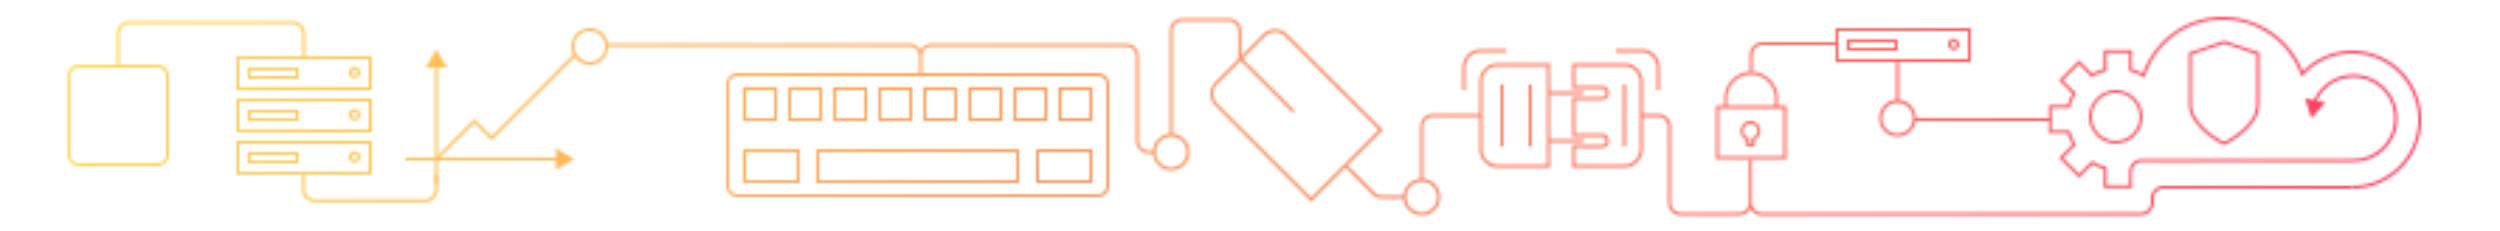 <svg xmlns="http://www.w3.org/2000/svg" viewBox="0 0 888 82" xml:space="preserve" enable-background="new 0 0 888 82"><style>.st8{stroke-miterlimit:10;fill:none;stroke:#000}</style><g id="Ebene_1"><defs><filter id="Adobe_OpacityMaskFilter" filterUnits="userSpaceOnUse" x="0" y="0" width="888" height="82"><feColorMatrix values="-1 0 0 0 1 0 -1 0 0 1 0 0 -1 0 1 0 0 0 1 0" color-interpolation-filters="sRGB" result="source"/></filter></defs><mask maskUnits="userSpaceOnUse" x="0" y="0" width="888" height="82" id="SVGID_00000178180779872905561420000013885750498361258683_"><g filter="url(#Adobe_OpacityMaskFilter)"><path d="M56 24c1.654 0 3 1.346 3 3v28c0 1.654-1.346 3-3 3H28c-1.654 0-3-1.346-3-3V27c0-1.654 1.346-3 3-3h28m0-1H28a4 4 0 0 0-4 4v28a4 4 0 0 0 4 4h28a4 4 0 0 0 4-4V27a4 4 0 0 0-4-4zm396.921-11.611a4.97 4.97 0 0 1 3.536 1.464l33.301 33.301-24.042 24.042-33.301-33.301a5.006 5.006 0 0 1 0-7.071l16.971-16.971a4.967 4.967 0 0 1 3.535-1.464m0-1a5.984 5.984 0 0 0-4.243 1.757l-16.971 16.971a6 6 0 0 0 0 8.485l34.008 34.008 25.456-25.456-34.008-34.008a5.98 5.98 0 0 0-4.242-1.757z"/><path transform="rotate(-45.001 449.929 30.115)" d="M449.427 16.609h1v27h-1z"/><path d="M835.5 67v-1c12.958 0 23.5-10.542 23.5-23.5a23.46 23.46 0 0 0-5.988-15.667C848.555 21.855 842.172 19 835.5 19s-13.055 2.855-17.512 7.833l-.744-.667C821.89 20.977 828.544 18 835.5 18s13.61 2.977 18.256 8.167A24.454 24.454 0 0 1 860 42.5c0 13.51-10.99 24.5-24.5 24.5zM390 27c1.654 0 3 1.346 3 3v36c0 1.654-1.346 3-3 3H262c-1.654 0-3-1.346-3-3V30c0-1.654 1.346-3 3-3h128m0-1H262a4 4 0 0 0-4 4v36a4 4 0 0 0 4 4h128a4 4 0 0 0 4-4V30a4 4 0 0 0-4-4z"/><path d="M361 54v10h-70V54h70m1-1h-72v12h72V53zm-79 1v10h-18V54h18m1-1h-20v12h20V53zm103 1v10h-18V54h18m1-1h-20v12h20V53zM275 32v10h-10V32h10m1-1h-12v12h12V31zm15 1v10h-10V32h10m1-1h-12v12h12V31zm15 1v10h-10V32h10m1-1h-12v12h12V31zm15 1v10h-10V32h10m1-1h-12v12h12V31zm15 1v10h-10V32h10m1-1h-12v12h12V31zm15 1v10h-10V32h10m1-1h-12v12h12V31zm15 1v10h-10V32h10m1-1h-12v12h12V31zm15 1v10h-10V32h10m1-1h-12v12h12V31zM131 21v10H85V21h46m1-1H84v12h48V20z"/><path d="M105 25v2H89v-2h16m1-1H88v4h18v-4zm20 .75c.551 0 1 .449 1 1s-.449 1-1 1-1-.449-1-1 .449-1 1-1m0-1a2 2 0 1 0-.001 3.999A2 2 0 0 0 126 23.75zM131 36v10H85V36h46m1-1H84v12h48V35z"/><path d="M105 40v2H89v-2h16m1-1H88v4h18v-4zm20 .75c.551 0 1 .449 1 1s-.449 1-1 1-1-.449-1-1 .449-1 1-1m0-1a2 2 0 1 0-.001 3.999A2 2 0 0 0 126 38.75zM131 51v10H85V51h46m1-1H84v12h48V50z"/><path d="M105 55v2H89v-2h16m1-1H88v4h18v-4zm20 .75c.551 0 1 .449 1 1s-.449 1-1 1-1-.449-1-1 .449-1 1-1m0-1a2 2 0 1 0-.001 3.999A2 2 0 0 0 126 53.75zm424.5 5.75H532a6.508 6.508 0 0 1-6.5-6.5V29c0-3.584 2.916-6.5 6.5-6.5h18.5v37zm-18.5-36a5.506 5.506 0 0 0-5.5 5.5v24c0 3.032 2.468 5.5 5.5 5.5h17.5v-35H532zm18.5 9h12v1h-12zm0 17h12v1h-12z"/><path d="M577 59.5h-18.5v-8H569c.827 0 1.5-.673 1.5-1.5s-.673-1.5-1.5-1.5h-10.5v-14H569c.827 0 1.5-.673 1.5-1.5s-.673-1.5-1.5-1.5h-10.5v-9H577c3.584 0 6.5 2.916 6.5 6.5v24c0 3.584-2.916 6.5-6.5 6.5zm-17.5-1H577c3.032 0 5.5-2.468 5.5-5.5V29c0-3.033-2.468-5.5-5.5-5.5h-17.5v7h9.5c1.379 0 2.5 1.122 2.5 2.5s-1.121 2.5-2.5 2.5h-9.5v12h9.5c1.379 0 2.5 1.121 2.5 2.5s-1.121 2.5-2.5 2.5h-9.5v6z"/><path d="M576.5 30h1v22h-1zM533 30h1v22h-1zm10 0h1v22h-1zm156-19v10h-46V11h46m1-1h-48v12h48V10z"/><path d="M673 15v2h-16v-2h16m1-1h-18v4h18v-4zm20 .75c.551 0 1 .449 1 1 0 .551-.449 1-1 1s-1-.449-1-1c0-.551.449-1 1-1m0-1a2 2 0 1 0-.001 3.999A2 2 0 0 0 694 13.75zm-539.5 9.132h1V65.5h-1z"/><path d="M151.26 23.976 155 17.5l3.74 6.476zM144 56h54.618v1H144z"/><path d="M197.524 60.24 204 56.5l-6.476-3.74zm-22.899-11.822-6.125-6.125-13.854 13.854.707.707L168.5 43.707l6.125 6.125 29.933-29.933a5.982 5.982 0 0 1-.51-.904l-29.423 29.423zM436.381 6.5H420a4.505 4.505 0 0 0-4.5 4.5v37.025c.165-.013.331-.025.5-.025s.335.012.5.025V11c0-1.93 1.57-3.5 3.5-3.5h16.381c1.93 0 3.5 1.57 3.5 3.5v10h1V11c0-2.481-2.019-4.5-4.5-4.5zm-26.356 47H408c-1.93 0-3.5-1.57-3.5-3.5V20c0-2.481-2.019-4.5-4.5-4.5h-69a4.506 4.506 0 0 0-4 2.439 4.504 4.504 0 0 0-4-2.439H215.41c.055.326.09.659.09 1H323c1.93 0 3.5 1.57 3.5 3.5v6h1v-6c0-1.93 1.57-3.5 3.5-3.5h69c1.93 0 3.5 1.57 3.5 3.5v30c0 2.481 2.019 4.5 4.5 4.5h2.025c-.013-.165-.025-.331-.025-.5s.012-.335.025-.5zm224.475 3h-25v-19h25v19zm-24-1h23v-17h-23v17z"/><path d="M631.5 38h-1v-3c0-4.687-3.813-8.5-8.5-8.5s-8.5 3.813-8.5 8.5v3h-1v-3c0-5.238 4.262-9.5 9.5-9.5s9.5 4.262 9.5 9.5v3zm-8.25 14h-3v-2.351a3.498 3.498 0 0 1-2-3.149c0-1.93 1.57-3.5 3.5-3.5s3.5 1.57 3.5 3.5c0 1.351-.79 2.574-2 3.149V52zm-2-1h1v-2.036l.333-.118a2.5 2.5 0 0 0 1.667-2.346c0-1.379-1.121-2.5-2.5-2.5s-2.5 1.121-2.5 2.5c0 1.048.67 1.991 1.667 2.346l.333.118V51z"/><circle class="st8" cx="751.5" cy="41.5" r="9"/><path class="st8" d="M802 37c0 8.333-12 14-12 14s-12-5.667-12-14V19l12-4 12 4v18z"/><path d="M151 71.821h-39.147a4.505 4.505 0 0 1-4.5-4.5v-6h1v6c0 1.93 1.57 3.5 3.5 3.5H151c1.93 0 3.5-1.57 3.5-3.5V62h1v5.321c0 2.482-2.019 4.5-4.5 4.5zM42.5 24h-1V12c0-2.481 2.019-4.5 4.5-4.5h57.902c2.451 0 4.469 1.994 4.5 4.445l.099 8.049-1 .013-.099-8.049a3.513 3.513 0 0 0-3.5-3.458H46c-1.93 0-3.5 1.57-3.5 3.5v12zm456.528 45.441h-8.27a3.528 3.528 0 0 1-2.475-1.025l-9.687-9.686-.707.707 9.687 9.686a4.53 4.53 0 0 0 3.182 1.318h8.265c-.011-.146-.023-.292-.023-.441 0-.189.011-.374.028-.559zM509 41.5h17v-1h-17a4.505 4.505 0 0 0-4.5 4.5v19.025c.165-.013.331-.025.5-.025s.335.012.5.025V45c0-1.93 1.57-3.5 3.5-3.5zM768.5 66a4.505 4.505 0 0 0-4.5 4.5V72c0 1.93-1.57 3.5-3.5 3.5H625.75c-1.93 0-3.5-1.57-3.5-3.5V56.5h-1V72c0 1.93-1.57 3.5-3.5 3.5H597c-1.93 0-3.5-1.57-3.5-3.5V45c0-2.481-2.019-4.5-4.5-4.5h-6v1h6c1.93 0 3.5 1.57 3.5 3.5v27c0 2.481 2.019 4.5 4.5 4.5h20.75a4.506 4.506 0 0 0 4-2.439 4.506 4.506 0 0 0 4 2.439H760.5c2.481 0 4.5-2.019 4.5-4.5v-1.5c0-1.93 1.57-3.5 3.5-3.5h67.005v-1H768.5zm-94-29.975V22h-1v14.025c.165-.013.331-.025.5-.025s.335.012.5.025zM728.25 42H680c0 .341-.035.674-.09 1h48.34v-1zM520.5 32h-1v-8c0-3.584 2.916-6.5 6.5-6.5h9v1h-9a5.506 5.506 0 0 0-5.5 5.5v8zm69 0h-1v-8c0-3.033-2.468-5.5-5.5-5.5h-9v-1h9c3.584 0 6.5 2.916 6.5 6.5v8z"/><path d="M757.246 66.8h-9.996v-6.707a18.349 18.349 0 0 1-4.047-1.675l-4.742 4.741-7.07-7.07 4.741-4.741a18.413 18.413 0 0 1-1.675-4.048h-6.707v-10h6.707a18.337 18.337 0 0 1 1.675-4.047l-4.741-4.742 7.07-7.071 4.742 4.742a18.337 18.337 0 0 1 4.047-1.675V17.8h10v6.707a18.38 18.38 0 0 1 3.868 1.576C765.538 13.88 776.653 6 789.5 6c12.9 0 24.458 8.171 28.758 20.333l-.943.333C813.155 14.903 801.978 7 789.5 7c-12.499 0-23.305 7.72-27.528 19.667l-.341.869-.505-.298a17.375 17.375 0 0 0-4.501-1.863l-.375-.097V18.8h-8v6.478l-.375.097a17.375 17.375 0 0 0-4.501 1.863l-.333.197-4.58-4.58-5.656 5.657 4.58 4.58-.197.334a17.36 17.36 0 0 0-1.863 4.5l-.097.375h-6.478v8h6.478l.097.375a17.326 17.326 0 0 0 1.863 4.501l.197.333-4.58 4.58 5.656 5.656 4.58-4.579.333.197a17.386 17.386 0 0 0 4.501 1.862l.375.097V65.8h8.004l.043-4.839a4.514 4.514 0 0 1 4.5-4.461H836c4 0 7.725-1.594 10.488-4.487 2.761-2.892 4.181-6.69 3.996-10.698-.341-7.397-6.402-13.458-13.8-13.799-6.309-.276-12.028 3.473-14.254 9.361l-.936-.354a15.467 15.467 0 0 1 15.236-10.006c7.907.364 14.388 6.844 14.751 14.752.197 4.283-1.319 8.344-4.271 11.436A15.364 15.364 0 0 1 836 57.5h-75.203a3.511 3.511 0 0 0-3.5 3.47l-.051 5.83z"/><path d="M825.996 36.435 821 42l-2.322-7.109zM209.5 23c-3.584 0-6.5-2.916-6.5-6.5s2.916-6.5 6.5-6.5 6.5 2.916 6.5 6.5-2.916 6.5-6.5 6.5zm0-12c-3.033 0-5.5 2.467-5.5 5.5s2.467 5.5 5.5 5.5 5.5-2.467 5.5-5.5-2.467-5.5-5.5-5.5zM416 60.5c-3.584 0-6.5-2.916-6.5-6.5s2.916-6.5 6.5-6.5 6.5 2.916 6.5 6.5-2.916 6.5-6.5 6.5zm0-12c-3.033 0-5.5 2.468-5.5 5.5s2.467 5.5 5.5 5.5 5.5-2.468 5.5-5.5-2.467-5.5-5.5-5.5zm89 28c-3.584 0-6.5-2.916-6.5-6.5s2.916-6.5 6.5-6.5 6.5 2.916 6.5 6.5-2.916 6.5-6.5 6.5zm0-12c-3.032 0-5.5 2.468-5.5 5.5s2.468 5.5 5.5 5.5 5.5-2.468 5.5-5.5-2.468-5.5-5.5-5.5zm169-16c-3.584 0-6.5-2.916-6.5-6.5s2.916-6.5 6.5-6.5 6.5 2.916 6.5 6.5-2.916 6.5-6.5 6.5zm0-12a5.506 5.506 0 0 0-5.5 5.5c0 3.032 2.468 5.5 5.5 5.5s5.5-2.468 5.5-5.5c0-3.033-2.468-5.5-5.5-5.5zm-51.5-10.75h-1V19.5c0-2.481 2.019-4.5 4.5-4.5h26v1h-26c-1.93 0-3.5 1.57-3.5 3.5v6.25z"/></g></mask><linearGradient id="SVGID_00000008110656049895254830000016913067527820478618_" gradientUnits="userSpaceOnUse" x1="0" y1="41" x2="888" y2="41"><stop offset="0" stop-color="#ffdd57"/><stop offset="1" stop-color="#ff3860"/></linearGradient><path mask="url(#SVGID_00000178180779872905561420000013885750498361258683_)" fill="url(#SVGID_00000008110656049895254830000016913067527820478618_)" d="M0 0h888v82H0z"/></g></svg>